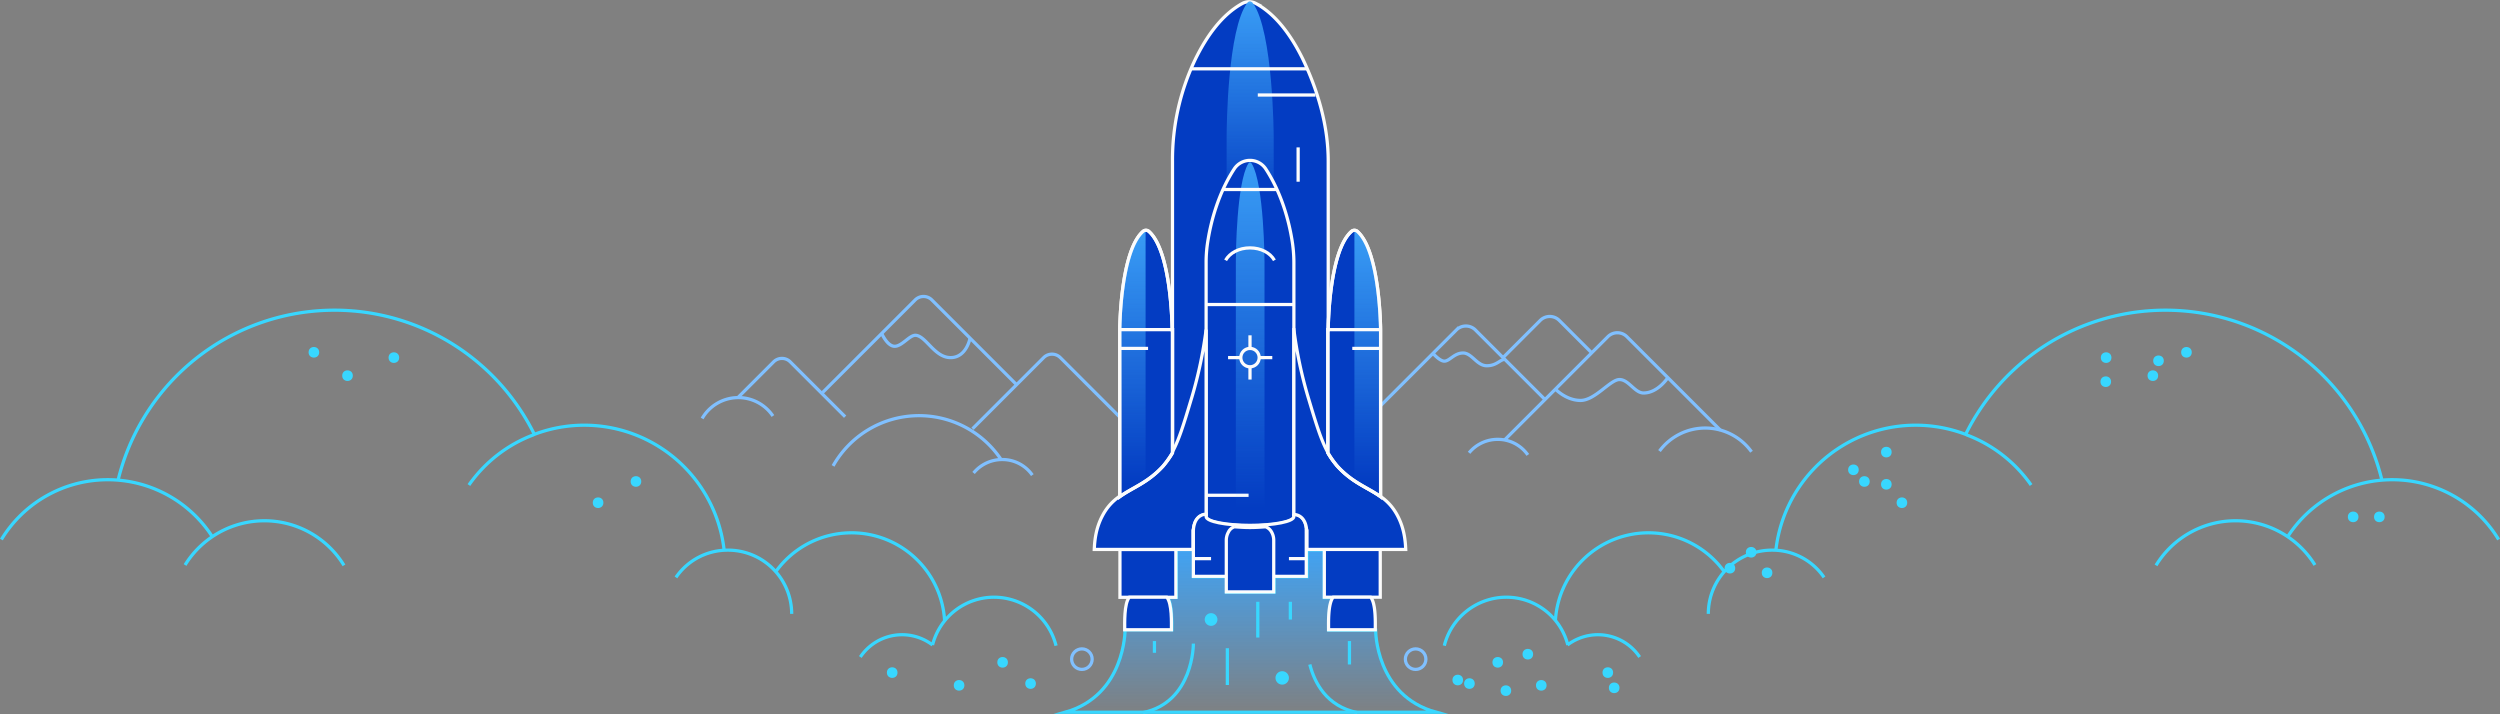 <svg xmlns="http://www.w3.org/2000/svg" xmlns:xlink="http://www.w3.org/1999/xlink" viewBox="0 0 1541.939 440.487"><rect x="0" y="0" width="1541.939" height="440.487" fill="#808080" stroke="none"/><defs><style>.d{stroke:#38d7ff}.b,.d,.e,.g{stroke-miterlimit:10;stroke-width:2px}.b,.d,.g{fill:none}.b{stroke:#80c0ff}.c{fill:#38d7ff}.e{fill:#033cc2}.e,.g{stroke:#fcfcfc}</style><linearGradient id="a" x1=".498" y1=".016" x2=".498" y2="1.028" gradientUnits="objectBoundingBox"><stop offset="0" stop-color="#3da4f9" stop-opacity=".929"/><stop offset="1" stop-color="#3da4f9" stop-opacity="0"/></linearGradient><linearGradient id="b" x1=".498" y1=".006" x2=".498" y2=".951" xlink:href="#a"/><linearGradient id="c" x1=".503" y1=".006" x2=".503" y2=".952" xlink:href="#a"/><linearGradient id="d" x1="-8.47" y1=".006" x2="-8.47" y2=".952" xlink:href="#a"/><linearGradient id="e" x1=".496" y1=".006" x2=".496" y2=".95" xlink:href="#a"/></defs><g transform="translate(4743.852 11742.709)"><path d="M492.438 305.869h-28.814c0-3.929-.437-16.153 2.838-20.082h-5.675v-29.469h-10.7v16.59h-20.3v9.6h-29.248v-9.6h-20.3V256.1h-10.7v29.469h-5.676c3.274 3.929 2.838 16.153 2.838 20.082H337.89s.218 40.383-36.891 50.861h228.766c-37.545-10.259-37.327-50.643-37.327-50.643z" transform="translate(-4387.829 -11659.932)" fill="url(#a)" stroke-miterlimit="10" stroke-width="2" stroke="#38d7ff"/><path class="b" d="M-4288.526-11497.694l21.829-21.829a7.246 7.246 0 0 1 10.259 0l33.835 33.835"/><path class="b" d="M-4116.952-11505.553l-52.171-52.171a7.246 7.246 0 0 0-10.259 0l-57.628 57.628M-4053.431-11485.689l-36.454-36.454a7.246 7.246 0 0 0-10.26 0l-43.875 43.876"/><path class="b" d="M-4145.548-11534.149s-2.183 12.006-12.006 12.006-15.062-13.1-21.392-13.752c-3.711-.437-8.513 6.767-13.1 6.767s-8.074-8.077-8.074-8.077M-4143.365-11450.982a22.843 22.843 0 0 1 17.681-8.295 22.553 22.553 0 0 1 18.555 9.6M-3837.763-11463.424a22.843 22.843 0 0 1 17.681-8.295 22.552 22.552 0 0 1 18.554 9.6M-4310.791-11484.598a25.756 25.756 0 0 1 43.657-1.528M-4230.025-11455.344a60.833 60.833 0 0 1 103.9-3.5M-3892.335-11492.456l46.713-46.713a8.3 8.3 0 0 1 11.788 0l43.221 43.221"/><path class="b" d="M-3815.934-11471.282l63.74-63.74a8.3 8.3 0 0 1 11.788 0l57.628 57.628M-3816.807-11522.143l22.92-22.92a8.3 8.3 0 0 1 11.787 0l19.864 19.864"/><path class="b" d="M-3784.501-11502.719s6.549 6.985 15.5 6.985 18.336-12.879 24.012-12.879 9.386 8.295 14.844 8.295c8.95 0 15.062-9.6 15.062-9.6M-3815.716-11521.052c-2.838 0-5.021 3.929-11.133 3.929s-9.168-7.858-14.625-7.858-8.295 5.021-11.569 5.021c-2.838 0-6.985-4.8-6.985-4.8M-3720.325-11464.515a35.153 35.153 0 0 1 56.755.437"/><circle class="c" cx="3.274" cy="3.274" r="3.274" transform="translate(-4504.194 -11525.417)"/><circle class="c" cx="3.274" cy="3.274" r="3.274" transform="translate(-4532.79 -11514.284)"/><circle class="c" cx="3.274" cy="3.274" r="3.274" transform="translate(-4553.527 -11528.691)"/><circle class="c" cx="3.274" cy="3.274" r="3.274" transform="translate(-4378.242 -11435.92)"/><circle class="c" cx="3.274" cy="3.274" r="3.274" transform="translate(-4354.885 -11449.017)"/><circle class="c" cx="3.274" cy="3.274" r="3.274" transform="translate(-4196.845 -11331.142)"/><circle class="c" cx="3.274" cy="3.274" r="3.274" transform="translate(-4155.589 -11323.283)"/><circle class="c" cx="3.274" cy="3.274" r="3.274" transform="translate(-4128.74 -11337.472)"/><circle class="c" cx="3.274" cy="3.274" r="3.274" transform="translate(-3848.022 -11326.558)"/><circle class="c" cx="3.274" cy="3.274" r="3.274" transform="translate(-3818.335 -11320.009)"/><circle class="c" cx="3.274" cy="3.274" r="3.274" transform="translate(-3804.802 -11342.492)"/><circle class="c" cx="3.274" cy="3.274" r="3.274" transform="translate(-3751.54 -11321.755)"/><circle class="c" cx="3.274" cy="3.274" r="3.274" transform="translate(-3680.16 -11395.536)"/><circle class="c" cx="3.274" cy="3.274" r="3.274" transform="translate(-3667.062 -11405.359)"/><circle class="c" cx="3.274" cy="3.274" r="3.274" transform="translate(-3657.239 -11392.698)"/><circle class="c" cx="3.274" cy="3.274" r="3.274" transform="translate(-3583.677 -11447.271)"/><circle class="c" cx="3.274" cy="3.274" r="3.274" transform="translate(-3583.677 -11467.135)"/><circle class="c" cx="3.274" cy="3.274" r="3.274" transform="translate(-3448.338 -11510.573)"/><circle class="c" cx="3.274" cy="3.274" r="3.274" transform="translate(-3415.813 -11523.452)"/><circle class="c" cx="3.274" cy="3.274" r="3.274" transform="translate(-3295.756 -11427.188)"/><circle class="c" cx="3.274" cy="3.274" r="3.274" transform="translate(-3279.603 -11427.188)"/><circle class="c" cx="3.274" cy="3.274" r="3.274" transform="translate(-3603.977 -11456.22)"/><circle class="c" cx="3.274" cy="3.274" r="3.274" transform="translate(-4111.495 -11324.375)"/><path class="d" d="M-4007.805-11345.767s.218 36.017-31 42.566M-3935.992-11332.888c2.838 11.133 10.259 25.758 29.25 29.687M-3986.853-11342.929v22.702M-3968.08-11371.524v22.047M-3947.998-11371.524v10.914M-3911.544-11347.295v14.407M-4031.82-11340.092v-7.203"/><circle class="c" cx="3.929" cy="3.929" r="3.929" transform="translate(-4000.823 -11364.539)"/><circle class="c" cx="4.147" cy="4.147" r="4.147" transform="translate(-3957.166 -11328.74)"/><circle class="b" cx="6.33" cy="6.33" r="6.33" transform="translate(-4082.899 -11342.492)"/><circle class="b" cx="6.33" cy="6.33" r="6.33" transform="translate(-3877.055 -11342.492)"/><path class="d" d="M-4629.709-11394.227a57.529 57.529 0 0 1 98.011.218M-4743-11409.942a76.765 76.765 0 0 1 130.1-1.746M-4168.687-11344.894a39.116 39.116 0 0 1 37.982-29.469 39.514 39.514 0 0 1 38.2 29.905M-4326.944-11386.586a38.617 38.617 0 0 1 32.088-16.808 39.267 39.267 0 0 1 39.292 39.292M-4213.217-11337.472a31 31 0 0 1 44.531-7.422M-4265.387-11390.079a57.5 57.5 0 0 1 104.123 29.905M-4414.914-11474.556a86.791 86.791 0 0 1 117.657 70.943M-4454.643-11443.556a85.273 85.273 0 0 1 39.947-31M-4670.965-11446.834a137.445 137.445 0 0 1 256.706-27.941"/><circle class="c" cx="3.274" cy="3.274" r="3.274" transform="translate(-3448.12 -11525.417)"/><circle class="c" cx="3.274" cy="3.274" r="3.274" transform="translate(-3419.306 -11514.284)"/><circle class="c" cx="3.274" cy="3.274" r="3.274" transform="translate(-3398.569 -11528.691)"/><circle class="c" cx="3.274" cy="3.274" r="3.274" transform="translate(-3574.072 -11435.92)"/><circle class="c" cx="3.274" cy="3.274" r="3.274" transform="translate(-3597.21 -11449.017)"/><circle class="c" cx="3.274" cy="3.274" r="3.274" transform="translate(-3755.469 -11331.142)"/><circle class="c" cx="3.274" cy="3.274" r="3.274" transform="translate(-3796.507 -11323.283)"/><circle class="c" cx="3.274" cy="3.274" r="3.274" transform="translate(-3823.356 -11337.472)"/><circle class="c" cx="3.274" cy="3.274" r="3.274" transform="translate(-3840.819 -11324.375)"/><path class="d" d="M-3316.056-11394.227a57.53 57.53 0 0 0-98.011.218M-3202.765-11409.942a76.765 76.765 0 0 0-130.1-1.746M-3776.861-11344.894a39.116 39.116 0 0 0-37.982-29.469 39.514 39.514 0 0 0-38.2 29.905M-3618.821-11386.586a38.617 38.617 0 0 0-32.088-16.808 39.267 39.267 0 0 0-39.292 39.292M-3732.548-11337.472a31 31 0 0 0-44.531-7.422M-3680.377-11390.079a57.5 57.5 0 0 0-104.123 29.905M-3530.851-11474.556a86.791 86.791 0 0 0-117.657 70.943M-3491.122-11443.556a85.273 85.273 0 0 0-39.947-31M-3274.8-11446.834a137.445 137.445 0 0 0-256.706-27.941"/><path class="e" d="M-3924.641-11463.423v-179.869c0-21.829-6.33-43.439-15.717-63.085-6.767-13.752-16.153-27.286-29.032-34.271a8.789 8.789 0 0 0-8.077 0c-12.879 6.985-22.265 20.519-29.032 34.271a143.6 143.6 0 0 0-14.189 63.3v179.872"/><path d="M362.753 102.232c-1.091-1.31-2.619-1.31-3.493 0-12.005 16.368-12.66 75.968-12.66 82.076v55.663l29.032-.218v-55.008c0 .218-.218-65.045-12.879-82.513z" transform="translate(-4333.89 -11843.099)" fill="url(#b)"/><path class="g" d="M-4009.555-11700.265h71.816M-3968.08-11684.111h35.581M-3943.196-11651.805v21.174M-4031.82-11420.421v16.59"/><path class="e" d="M-3945.815-11423.913c0 3.056-12.006 5.457-27.068 5.457-14.843 0-27.068-2.4-27.068-5.457v-156.73a83.421 83.421 0 0 1 1.31-14.844c1.746-10.478 6.112-27.941 16.153-43.221a11.626 11.626 0 0 1 19.209 0c10.041 15.28 14.407 32.743 16.153 43.221a85.269 85.269 0 0 1 1.31 14.844z"/><path class="e" d="M-4007.809-11415.183s-.218-9.6 7.858-10.26v-113.945a263.514 263.514 0 0 1-8.731 41.475c-6.767 22.484-10.041 33.835-18.336 42.784-13.97 15.5-28.159 13.97-36.891 30.56-4.147 7.858-4.8 15.5-5.021 20.737h60.9v-11.351zM-4018.605-11374.302h-34.489v-29.469h34.489z"/><path class="e" d="M-4024.18-11374.363c3.274 3.929 2.838 16.153 2.838 20.082h-28.814c0-3.929-.437-16.153 2.838-20.082zM-3945.815-11425.66v1.528c0 3.056-12.006 5.457-27.068 5.457s-27.068-2.4-27.068-5.457v-1.528c-8.077.655-7.858 10.259-7.858 10.259v28.159h69.634v-28.159c.218 0 .436-9.604-7.64-10.259z"/><path class="g" d="M-3996.895-11398.156h-10.914M-3948.871-11398.156h10.914"/><path class="e" d="M-3963.278-11417.802c-3.056.218-6.112.437-9.6.437s-6.549-.218-9.6-.437a6.23 6.23 0 0 0-3.711 3.274 10.14 10.14 0 0 0-1.31 5.021v31.87h29.25v-31.87a10.14 10.14 0 0 0-1.31-5.021 6.936 6.936 0 0 0-3.719-3.274zM-4020.906-11539.388s-.218-47.8-14.189-60.466a2.767 2.767 0 0 0-3.929 0c-13.97 12.657-14.188 60.466-14.188 60.466v103.032c7.858-5.675 17.245-8.513 26.631-18.773a56.805 56.805 0 0 0 5.894-8.295v-75.964z"/><path d="M332.453 165.9a3.047 3.047 0 0 0-1.965.655c-13.97 12.66-14.188 60.465-14.188 60.465v103.032c5.021-3.493 10.478-5.894 16.153-9.823z" transform="translate(-4369.73 -11766.627)" fill="url(#c)"/><path class="g" d="M-4020.906-11539.388s-.218-47.8-14.189-60.466a2.767 2.767 0 0 0-3.929 0c-13.97 12.657-14.188 60.466-14.188 60.466v103.032c7.858-5.675 17.245-8.513 26.631-18.773a56.805 56.805 0 0 0 5.894-8.295v-75.964zM-4035.75-11527.818h-17.681"/><path class="e" d="M-4053.431-11539.388h32.525M-3937.957-11415.183s.218-9.6-7.858-10.26v-113.945a263.5 263.5 0 0 0 8.731 41.475c6.767 22.484 10.041 33.835 18.336 42.784 13.97 15.5 28.159 13.97 36.89 30.56 4.147 7.858 4.8 15.5 5.021 20.737h-60.9v-11.351zM-3927.042-11403.831h34.489v29.469h-34.489z"/><path class="e" d="M-3921.585-11374.363c-3.274 3.929-2.838 16.153-2.838 20.082h28.814c0-3.929.437-16.153-2.838-20.082zM-3924.642-11539.388s.218-47.8 14.189-60.466a2.767 2.767 0 0 1 3.929 0c13.97 12.661 14.189 60.466 14.189 60.466v103.032c-7.858-5.675-17.245-8.513-26.631-18.773a56.8 56.8 0 0 1-5.894-8.295v-75.964z"/><path d="M382.7 165.9a3.047 3.047 0 0 1 1.965.655c13.97 12.661 14.189 60.465 14.189 60.465v103.032c-5.021-3.493-10.478-5.894-16.153-9.823z" transform="translate(-4291.188 -11766.627)" fill="url(#d)"/><path class="g" d="M-3924.642-11539.388s.218-47.8 14.189-60.466a2.767 2.767 0 0 1 3.929 0c13.97 12.661 14.189 60.466 14.189 60.466v103.032c-7.858-5.675-17.245-8.513-26.631-18.773a56.8 56.8 0 0 1-5.894-8.295v-75.964zM-3909.798-11527.818h17.463"/><path class="e" d="M-3892.334-11539.388h-32.307"/><path class="g" d="M-3999.95-11437.229h26.194"/><path d="M359.023 147.544c-.655-1.091-1.528-1.091-2.183 0-7.2 12.006-7.64 55.663-7.64 60.029v163.933h17.681v-163.5s-.218-47.806-7.858-60.462z" transform="translate(-4330.814 -11789.308)" fill="url(#e)"/><path class="g" d="M-3987.944-11582.172c2.619-4.584 8.295-7.64 15.062-7.64s12.442 3.056 15.062 7.64"/><circle class="g" cx="5.675" cy="5.675" r="5.675" transform="translate(-3978.558 -11527.819)"/><path class="g" d="M-3986.416-11522.144h8.077M-3972.882-11535.896v8.077M-3959.13-11522.144h-8.077M-3972.882-11508.61v-8.077M-3999.95-11554.886h54.135M-3989.472-11625.829h33.18"/></g></svg>